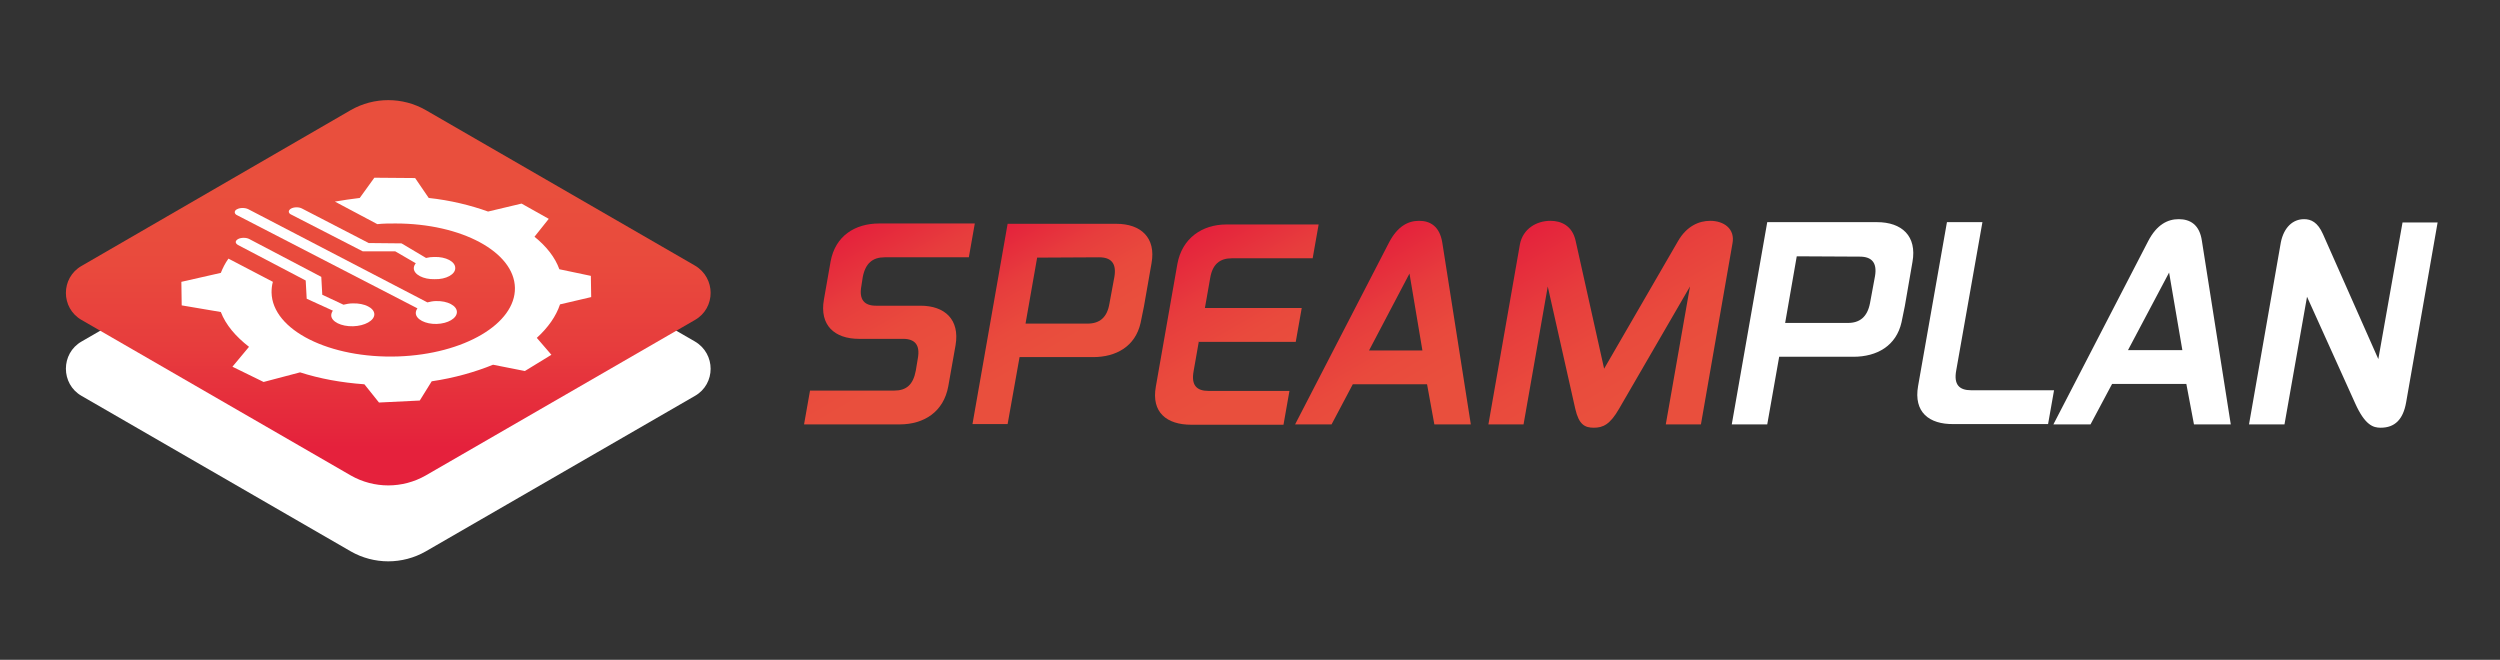<?xml version="1.0" encoding="utf-8"?>
<!-- Generator: Adobe Illustrator 27.6.0, SVG Export Plug-In . SVG Version: 6.00 Build 0)  -->
<svg version="1.1" id="Ebene_1" xmlns="http://www.w3.org/2000/svg" xmlns:xlink="http://www.w3.org/1999/xlink" x="0px" y="0px"
	 viewBox="0 0 754 199" style="enable-background:new 0 0 754 199;" xml:space="preserve">
<rect x="0" y="0" width="754" height="199" fill="#333333" stroke="none"/>
<style type="text/css">
	.st0{fill:#FFFFFF;}
	.st1{fill:url(#SVGID_1_);}
	.st2{fill:url(#SVGID_00000151530747750578791350000000748645208344263346_);}
	.st3{fill:url(#SVGID_00000074407329795744751550000013006116951585420429_);}
	.st4{fill:url(#SVGID_00000005957192691459045200000016128125522335207040_);}
	.st5{fill:url(#SVGID_00000131325762001074036190000012279723243745962124_);}
	.st6{fill:url(#SVGID_00000016780778248945381780000011945117924801610669_);}
</style>
<g>
	<g>
		<g>
			<path class="st0" d="M24.6,119.4l81.2,46.9c7,4,15.6,4,22.6,0l81.2-46.9c6.3-3.6,6.3-12.7,0-16.4l-81.2-46.9c-7-4-15.6-4-22.6,0
				L24.6,103C18.3,106.6,18.3,115.8,24.6,119.4z"/>
			
				<linearGradient id="SVGID_1_" gradientUnits="userSpaceOnUse" x1="117.1" y1="167.069" x2="117.1" y2="65.05" gradientTransform="matrix(1 0 0 -1 0 200)">
				<stop  offset="0.242" style="stop-color:#E94F3D"/>
				<stop  offset="0.456" style="stop-color:#E94A3D"/>
				<stop  offset="0.697" style="stop-color:#E73D3D"/>
				<stop  offset="0.951" style="stop-color:#E5263C"/>
				<stop  offset="1" style="stop-color:#E5213C"/>
			</linearGradient>
			<path class="st1" d="M24.6,96.5l81.2,46.9c7,4,15.6,4,22.6,0l81.2-46.9c6.3-3.6,6.3-12.7,0-16.4l-81.2-46.9c-7-4-15.6-4-22.6,0
				l-81.2,47C18.3,83.8,18.3,92.9,24.6,96.5z"/>
		</g>
	</g>
	<g>
		<path class="st0" d="M137.3,80.8c0-1.9-2.8-3.4-6.3-3.3c-0.9,0-1.7,0.1-2.5,0.3l-7.4-4.4l-9.9-0.1L91.1,62.9
			c-0.9-0.5-2.4-0.5-3.3,0c-0.4,0.2-0.7,0.6-0.7,0.9s0.2,0.7,0.7,0.9l21.6,11.1h9.8l6.2,3.6c-0.4,0.5-0.6,1-0.6,1.5
			c0,1.9,2.9,3.4,6.3,3.3C134.6,84.3,137.4,82.7,137.3,80.8z"/>
		<path class="st0" d="M112.9,94.8c0-1.9-2.9-3.4-6.5-3.3c-1,0-2,0.2-2.8,0.4l-6.4-3l-0.3-5.4L75.2,72.1c-0.9-0.5-2.5-0.5-3.4,0
			c-0.5,0.3-0.7,0.6-0.7,0.9s0.2,0.6,0.7,0.9l20.4,10.7l0.3,5.5l7.9,3.6c-0.3,0.4-0.5,0.9-0.5,1.4c0,1.9,3,3.4,6.6,3.3
			C110,98.3,112.9,96.7,112.9,94.8z"/>
		<path class="st0" d="M137.8,94.1c0-1.9-2.8-3.4-6.3-3.3c-0.9,0-1.8,0.2-2.6,0.4l-54-28.1c-1-0.5-2.5-0.5-3.4,0
			c-0.5,0.2-0.7,0.6-0.7,0.9s0.2,0.7,0.7,0.9L125.9,93c-0.3,0.4-0.5,0.9-0.5,1.4c0,1.9,2.9,3.4,6.3,3.3
			C135.1,97.6,137.8,96,137.8,94.1z"/>
		<path class="st0" d="M68.9,78c-1,1.4-1.7,2.8-2.3,4.3L54.7,85l0.1,7.1l11.8,2c1.5,3.9,4.5,7.4,8.5,10.5l-5,6l9.4,4.6l11-2.9
			c5.9,1.9,12.4,3.1,19.4,3.6l4.4,5.5l12.3-0.6l3.6-5.8c6.8-1,13.1-2.8,18.5-5l9.6,1.9l8-4.9l-4.4-5.1c3.4-3.1,5.8-6.5,7-10.1
			l9.4-2.2l-0.1-6.4l-9.5-2c-1.3-3.6-3.9-6.9-7.5-9.8l4.3-5.4l-8.2-4.6l-10.1,2.4c-5.3-1.9-11.4-3.4-17.9-4.1l-4.1-6l-12.3-0.1
			l-4.4,6.1c-2.6,0.3-5.1,0.7-7.5,1.1l12.8,6.8c1.8-0.2,3.7-0.2,5.5-0.2c19.9,0,35.8,8.6,36,19.4s-15.3,20-35.2,20.7
			c-20.6,0.7-38-7.9-38.2-19.3c0-1.1,0.1-2.2,0.4-3.2L68.9,78z"/>
	</g>
</g>
<g>
	<g>
		<g>
			<g>
				
					<linearGradient id="SVGID_00000049208833939028727520000003340101405141432219_" gradientUnits="userSpaceOnUse" x1="283.336" y1="76.171" x2="253.164" y2="128.429" gradientTransform="matrix(1 0 0 -1 0 200)">
					<stop  offset="0.242" style="stop-color:#E94F3D"/>
					<stop  offset="0.456" style="stop-color:#E94A3D"/>
					<stop  offset="0.697" style="stop-color:#E73D3D"/>
					<stop  offset="0.951" style="stop-color:#E5263C"/>
					<stop  offset="1" style="stop-color:#E5213C"/>
				</linearGradient>
				<path style="fill:url(#SVGID_00000049208833939028727520000003340101405141432219_);" d="M277.6,92.2c7.4,0,11.9,4.2,10.6,11.9
					l-2.2,12.4c-1.4,7.7-7.3,11.5-14.7,11.5h-28.8l1.8-10.2h25.4c3.6,0,5.7-1.7,6.5-6l0.6-3.6c0.8-4.2-0.9-6-4.4-6h-13.3
					c-7.4,0-12-4.1-10.6-11.9l2-11.4c1.4-7.7,7.3-11.5,14.7-11.5H294l-1.8,10.2h-25.4c-3.6,0-5.8,1.8-6.6,6l-0.4,2.6
					c-0.8,4.2,0.9,6,4.4,6H277.6z"/>
				
					<linearGradient id="SVGID_00000096060576221233479320000015324030964850879388_" gradientUnits="userSpaceOnUse" x1="327.988" y1="85.932" x2="301.834" y2="131.232" gradientTransform="matrix(1 0 0 -1 0 200)">
					<stop  offset="0.242" style="stop-color:#E94F3D"/>
					<stop  offset="0.456" style="stop-color:#E94A3D"/>
					<stop  offset="0.697" style="stop-color:#E73D3D"/>
					<stop  offset="0.951" style="stop-color:#E5263C"/>
					<stop  offset="1" style="stop-color:#E5213C"/>
				</linearGradient>
				<path style="fill:url(#SVGID_00000096060576221233479320000015324030964850879388_);" d="M345,92.5c-0.2,1.1-0.8,4-1,4.9
					c-1.6,7.1-7.4,10.3-14.3,10.3h-22.2l-3.6,20.2h-10.6l10.6-60.4h32.8c7.4,0,12,4.2,10.6,11.9L345,92.5z M312.8,77.7l-3.5,19.9
					H328c3.6,0,5.9-1.8,6.6-6l1.5-8.1c0.7-4.1-1-5.9-4.6-5.9L312.8,77.7L312.8,77.7z"/>
				
					<linearGradient id="SVGID_00000076565775199159747100000012692155472117218434_" gradientUnits="userSpaceOnUse" x1="390.914" y1="74.257" x2="359.313" y2="128.993" gradientTransform="matrix(1 0 0 -1 0 200)">
					<stop  offset="0.242" style="stop-color:#E94F3D"/>
					<stop  offset="0.456" style="stop-color:#E94A3D"/>
					<stop  offset="0.697" style="stop-color:#E73D3D"/>
					<stop  offset="0.951" style="stop-color:#E5263C"/>
					<stop  offset="1" style="stop-color:#E5213C"/>
				</linearGradient>
				<path style="fill:url(#SVGID_00000076565775199159747100000012692155472117218434_);" d="M361.6,102.8l-1.6,9.1
					c-0.8,4.3,0.9,6,4.5,6h24.4l-1.8,10.2h-27.8c-7.4,0-12.1-3.7-10.7-11.5l6.5-37c1.4-7.7,7.4-11.9,14.8-11.9h27.8l-1.8,10.2h-24.4
					c-3.6,0-5.8,1.8-6.5,5.9l-1.6,9.1h29.2l-1.8,10.2h-29.2V102.8z"/>
				
					<linearGradient id="SVGID_00000078019961935237442240000002897803428239488133_" gradientUnits="userSpaceOnUse" x1="432.642" y1="65.776" x2="401.559" y2="119.612" gradientTransform="matrix(1 0 0 -1 0 200)">
					<stop  offset="0.242" style="stop-color:#E94F3D"/>
					<stop  offset="0.456" style="stop-color:#E94A3D"/>
					<stop  offset="0.697" style="stop-color:#E73D3D"/>
					<stop  offset="0.951" style="stop-color:#E5263C"/>
					<stop  offset="1" style="stop-color:#E5213C"/>
				</linearGradient>
				<path style="fill:url(#SVGID_00000078019961935237442240000002897803428239488133_);" d="M390.6,128l28.3-54.8
					c2.6-5,5.8-6.6,9.1-6.6c3.3,0,6.2,1.6,7,6.6l8.6,54.8h-11l-2.2-12.1H408l-6.4,12.1H390.6z M425.1,82.5l-12.2,23.2H429
					L425.1,82.5z"/>
				
					<linearGradient id="SVGID_00000072259380117812417560000009311904393379687555_" gradientUnits="userSpaceOnUse" x1="504.987" y1="67.374" x2="466.344" y2="134.305" gradientTransform="matrix(1 0 0 -1 0 200)">
					<stop  offset="0.242" style="stop-color:#E94F3D"/>
					<stop  offset="0.456" style="stop-color:#E94A3D"/>
					<stop  offset="0.697" style="stop-color:#E73D3D"/>
					<stop  offset="0.951" style="stop-color:#E5263C"/>
					<stop  offset="1" style="stop-color:#E5213C"/>
				</linearGradient>
				<path style="fill:url(#SVGID_00000072259380117812417560000009311904393379687555_);" d="M506.1,72.7c2.6-4.5,6.3-6.1,9.7-6.1
					c4.1,0,7.6,2.4,6.7,6.9L513,128h-10.6l7.3-41.6l-21.4,36.9c-2.7,4.7-4.8,5.7-7.6,5.7c-2.7,0-4.5-0.9-5.6-5.7l-8.3-36.9
					l-7.3,41.6h-10.6l9.5-54.3c0.9-4.7,5-7.1,9.2-7.1c3.3,0,6.6,1.5,7.6,6l8.6,38.6L506.1,72.7z"/>
			</g>
		</g>
	</g>
	<g>
		<path class="st0" d="M574.5,92.3c-0.2,1.1-0.8,4-1,4.9c-1.6,7.1-7.4,10.4-14.5,10.4h-22.4L533,128h-10.7L533,67h33.1
			c7.5,0,12.1,4.2,10.7,12L574.5,92.3z M541.9,77.3l-3.5,20.1h18.9c3.6,0,5.9-1.8,6.7-6l1.5-8.1c0.7-4.1-1-5.9-4.6-5.9L541.9,77.3
			L541.9,77.3z"/>
		<path class="st0" d="M578.5,116.4l8.7-49.4h10.7l-7.9,44.7c-0.8,4.3,0.9,6,4.5,6h25l-1.8,10.2h-28.5
			C581.8,128,577.1,124.3,578.5,116.4z"/>
		<path class="st0" d="M619.3,128l28.6-55.3c2.6-5,5.9-6.6,9.2-6.6c3.4,0,6.3,1.6,7,6.6l8.7,55.3h-11.1l-2.3-12.2H637l-6.5,12.2
			H619.3z M654.2,82.2l-12.4,23.4h16.4L654.2,82.2z"/>
		<path class="st0" d="M735.2,67l-9.5,54.3c-0.9,5.2-3.4,7.7-7.7,7.7c-2.2,0-4.7-0.7-7.7-7.4l-14.5-32.1L689,128h-10.7l9.6-54.9
			c0.9-4.5,3.6-7,7-7c2.1,0,4.1,0.9,5.7,4.5l16.7,37.7l7.3-41.2h10.6V67z"/>
	</g>
</g>
</svg>
